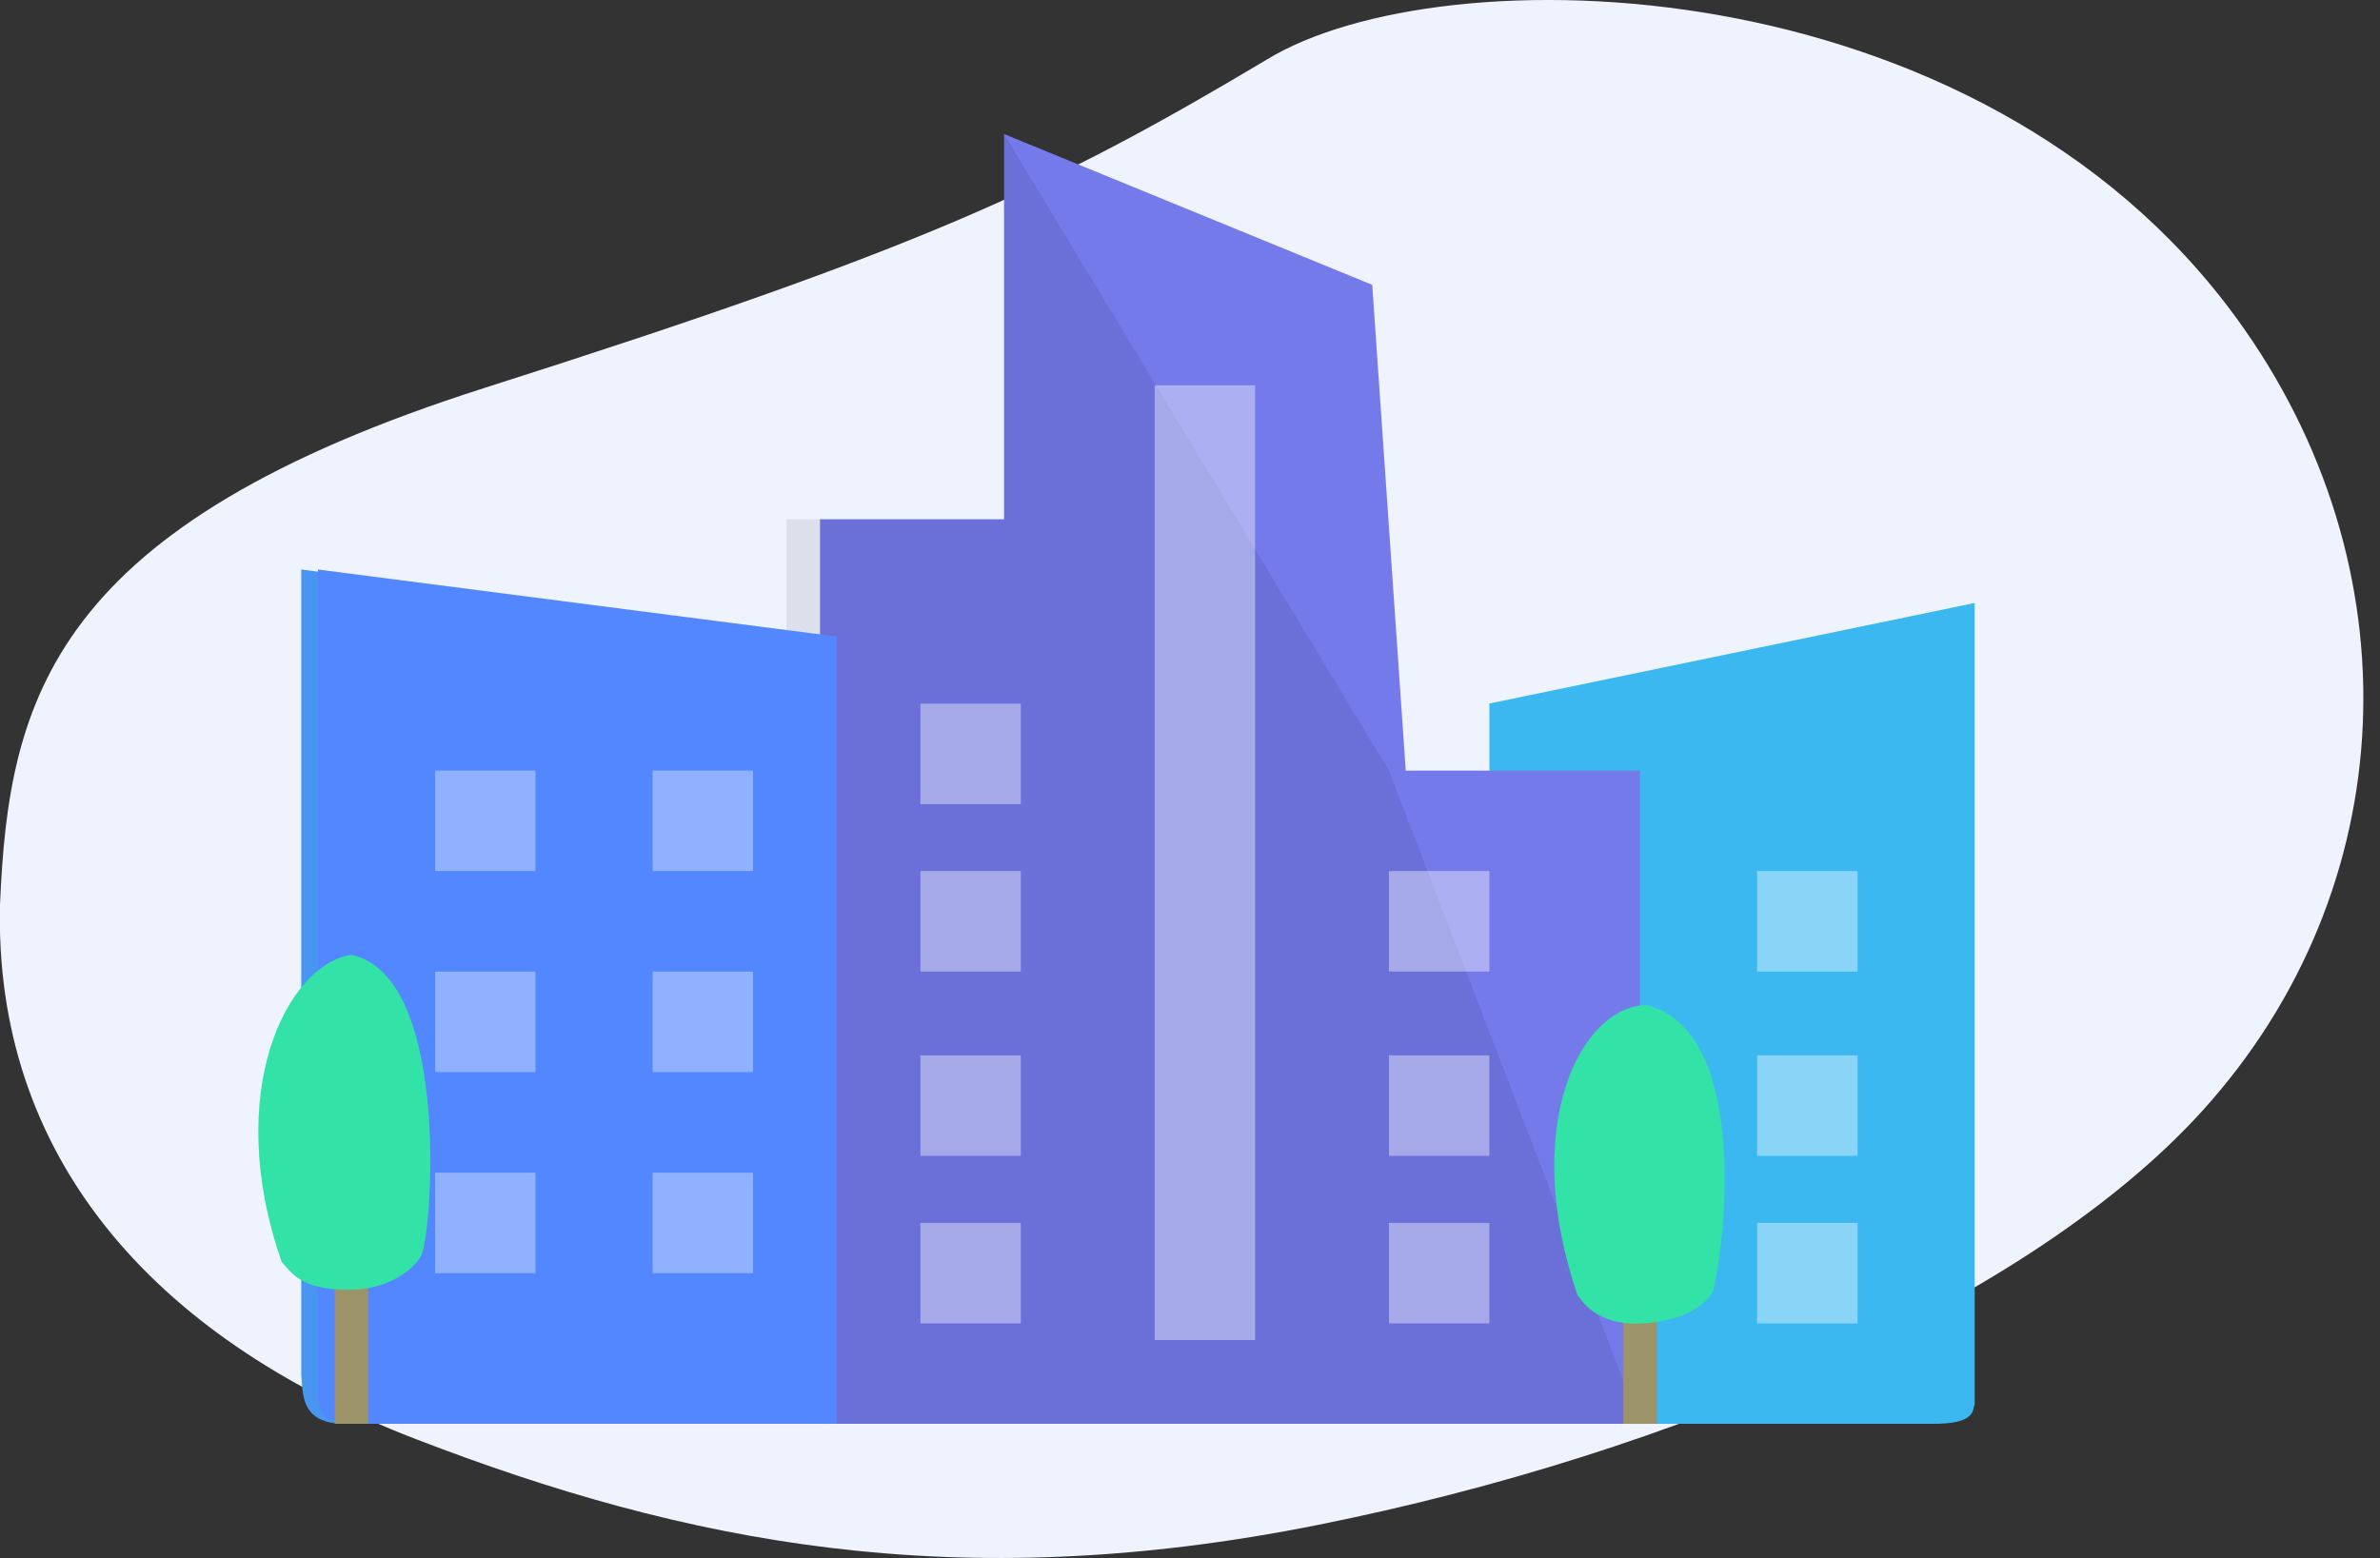 <svg xmlns="http://www.w3.org/2000/svg" width="142" height="93" viewBox="0 0 142 93">
  <rect x="0" y="0" width="142" height="93" fill="#333333" stroke="none"/>
<defs>
    <style>
      .cls-1 {
        fill: #eef3fe;
      }

      .cls-1, .cls-10, .cls-11, .cls-2, .cls-3, .cls-4, .cls-5, .cls-6, .cls-7, .cls-8 {
        fill-rule: evenodd;
      }

      .cls-2 {
        fill: #3cb8f1;
      }

      .cls-3 {
        fill: #747aea;
      }

      .cls-4 {
        opacity: 0.08;
      }

      .cls-5, .cls-8 {
        fill: #fff;
      }

      .cls-5 {
        opacity: 0.4;
      }

      .cls-6 {
        fill: #4995f2;
      }

      .cls-7 {
        fill: #5387ff;
      }

      .cls-8 {
        opacity: 0.35;
      }

      .cls-11, .cls-9 {
        fill: #9d9369;
      }

      .cls-10 {
        fill: #33e2a6;
      }
    </style>
  </defs>
  <path class="cls-1" d="M0,54c0.517-12.344,3.1-22.63,28.942-30.86s33.7-11.859,46.62-19.573C85.973-2.824,117.97-2.262,133.447,19c10.768,14.791,9.992,34.026-2.067,47.318C121.136,77.608,99.931,86.741,78.664,91c-21.658,4.342-37.834,1.057-53.856-5.115S-0.345,68.745,0,54Z"/>
  <path id="Rectangle_11_copy_3" data-name="Rectangle 11 copy 3" class="cls-2" d="M88.862,41.986l28.955-6V83.764c-0.125.371,0.108,1.239-2.569,1.208H88.862V41.986Z"/>
  <path class="cls-3" d="M48.924,30.99H59.907V8l21.966,9,2,28.99H97.848V84.971H48.924V30.99Z"/>
  <path id="Shape_704_copy" data-name="Shape 704 copy" class="cls-4" d="M82.871,45.985,97.848,84.971H46.927V30.99h12.98V8"/>
  <path class="cls-5" d="M68.893,22.992h5.991V79.973H68.893V22.992Z"/>
  <path class="cls-5" d="M82.871,51.983h5.991v6H82.871v-6Zm0,11h5.991v6H82.871v-6Zm0,10h5.991v6H82.871v-6Z"/>
  <path id="Rectangle_15_copy_2" data-name="Rectangle 15 copy 2" class="cls-5" d="M104.837,51.983h5.991v6h-5.991v-6Zm0,11h5.991v6h-5.991v-6Zm0,10h5.991v6h-5.991v-6Z"/>
  <path id="Rectangle_15_copy" data-name="Rectangle 15 copy" class="cls-5" d="M54.915,51.983h5.991v6H54.915v-6Zm0,11h5.991v6H54.915v-6Zm0,10h5.991v6H54.915v-6Zm0-30.99h5.991v6H54.915v-6Z"/>
  <path id="Rectangle_11_copy_2" data-name="Rectangle 11 copy 2" class="cls-6" d="M17.972,33.989l30.952,4V84.971H20.656c-2.86.063-2.559-2-2.683-2.916V33.989Z"/>
  <path class="cls-7" d="M18.971,33.989l30.952,4V84.971H21.654c-2.86.063-2.559-1-2.683-1.916V33.989Z"/>
  <path class="cls-8" d="M25.96,45.985H31.95v6H25.96v-6Zm12.98,0H44.93v6H38.94v-6Zm-12.98,12H31.95v6H25.96v-6Zm12.98,0H44.93v6H38.94v-6Zm-12.98,12H31.95v6H25.96v-6Zm12.98,0H44.93v6H38.94v-6Z"/>
  <rect class="cls-9" x="19.969" y="75.969" width="2" height="9"/>
  <path class="cls-10" d="M20.78,76.974c3.159,0,4.345-1.992,4.292-1.948,0.656-.538,2.008-16.716-4.1-18.045-3.816.557-7.713,8.163-4.167,18.326C17.341,75.864,17.858,76.974,20.78,76.974Z"/>
  <path id="Rectangle_13_copy" data-name="Rectangle 13 copy" class="cls-11" d="M96.85,75.975h2v9h-2v-9Z"/>
  <path class="cls-10" d="M98.158,78.974c3.464-.281,4.074-2.015,4.058-1.948,0.867-3.63,1.954-15.654-4.017-17.045-3.875.12-7.548,7.163-4.078,17.327C94.257,77.394,95.119,79.22,98.158,78.974Z"/>
</svg>
